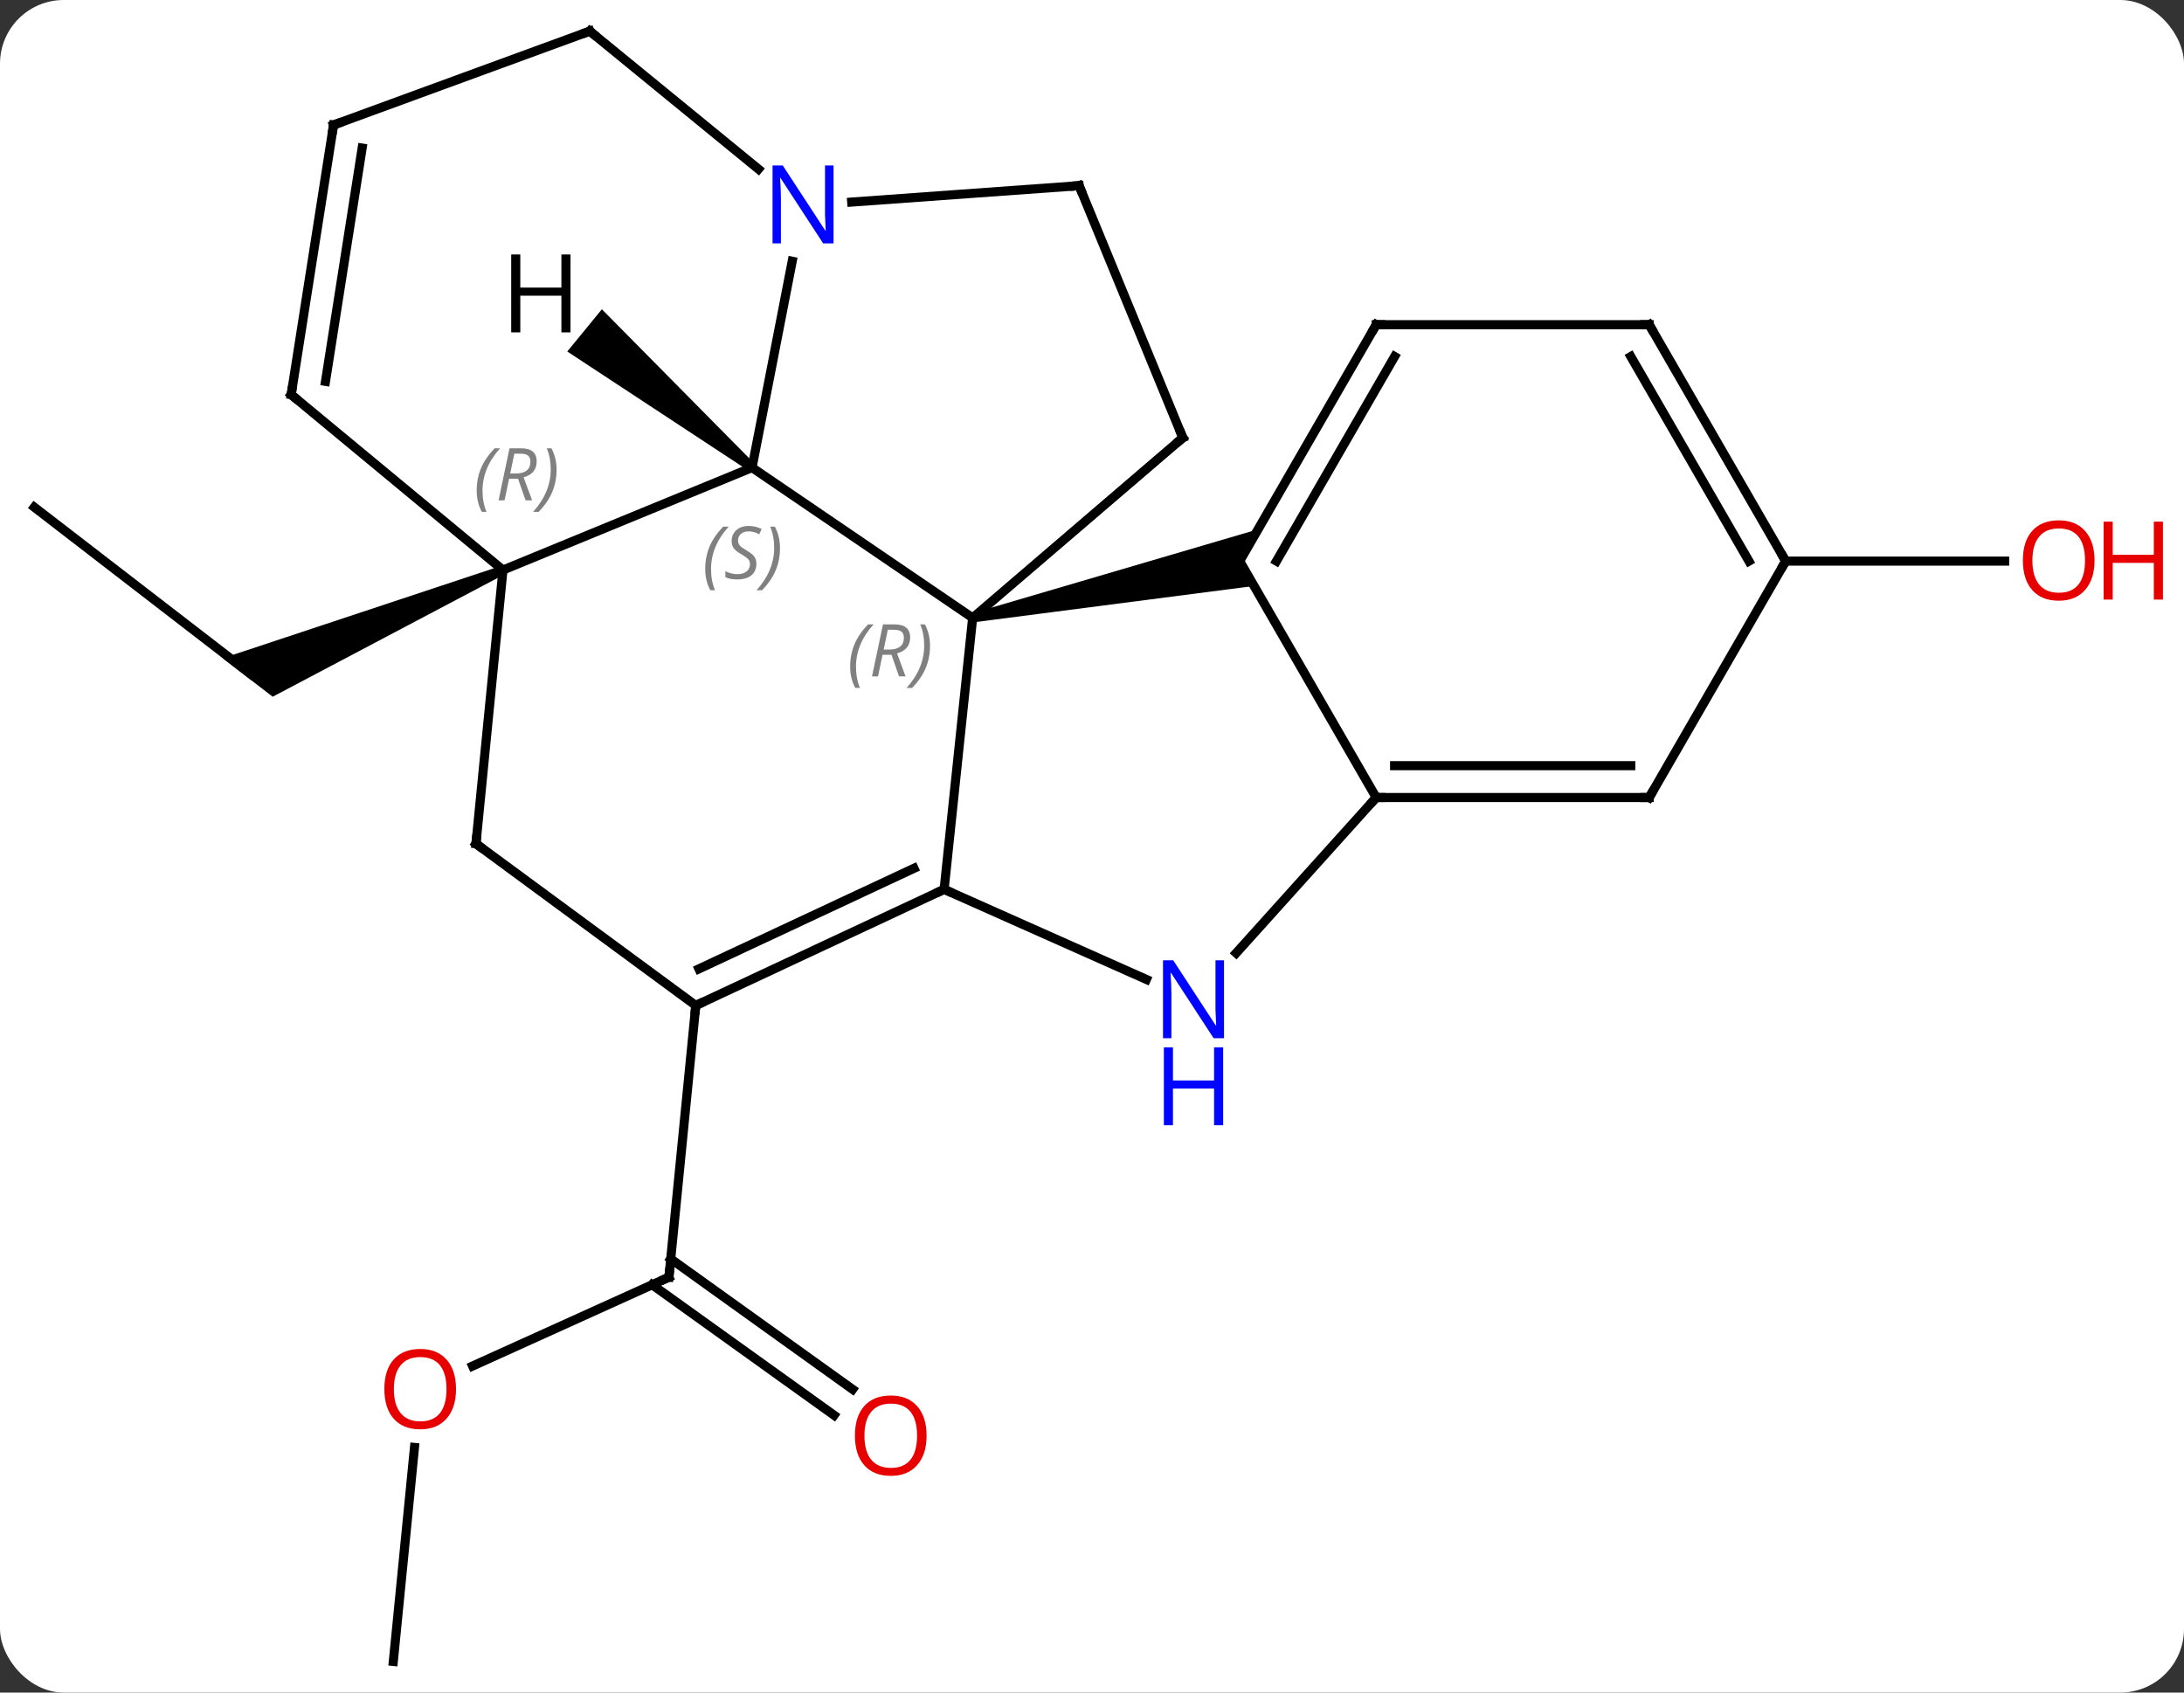 <svg width="240" viewBox="0 0 240 186" style="fill-opacity:1; color-rendering:auto; color-interpolation:auto; text-rendering:auto; stroke:black; stroke-linecap:square; stroke-miterlimit:10; shape-rendering:auto; stroke-opacity:1; fill:black; stroke-dasharray:none; font-weight:normal; stroke-width:1; font-family:'Open Sans'; font-style:normal; stroke-linejoin:miter; font-size:12; stroke-dashoffset:0; image-rendering:auto;" height="186" class="cas-substance-image" xmlns:xlink="http://www.w3.org/1999/xlink" xmlns="http://www.w3.org/2000/svg"><rect x="0" y="0" width="240" height="186" fill="#333333" stroke="none"/><svg class="cas-substance-single-component"><rect y="0" x="0" width="240" stroke="none" ry="7" rx="7" height="186" fill="white" class="cas-substance-group"/><svg y="0" x="0" width="240" viewBox="0 0 240 186" style="fill:black;" height="186" class="cas-substance-single-component-image"><svg><g><g transform="translate(115,93)" style="text-rendering:geometricPrecision; color-rendering:optimizeQuality; color-interpolation:linearRGB; stroke-linecap:butt; image-rendering:optimizeQuality;"><line y2="-37.263" y1="-18.945" x2="-111.231" x1="-87.474" style="fill:none;"/><path style="stroke:none;" d="M-59.92 -30.819 L-59.54 -29.895 L-85.036 -16.434 L-90.523 -20.664 Z"/><line y2="57.115" y1="47.352" x2="-63.066" x1="-41.493" style="fill:none;"/><line y2="62.521" y1="48.185" x2="-23.346" x1="-43.334" style="fill:none;"/><line y2="59.677" y1="45.341" x2="-21.306" x1="-41.294" style="fill:none;"/><line y2="17.496" y1="47.352" x2="-38.541" x1="-41.493" style="fill:none;"/><line y2="89.577" y1="66.063" x2="-71.778" x1="-69.453" style="fill:none;"/><line y2="-31.338" y1="-31.338" x2="81.231" x1="105.293" style="fill:none;"/><line y2="-41.616" y1="-25.101" x2="-32.358" x1="-8.115" style="fill:none;"/><line y2="4.734" y1="-25.101" x2="-11.25" x1="-8.115" style="fill:none;"/><path style="stroke:none;" d="M-8.011 -24.612 L-8.219 -25.59 L23.25 -34.834 L21.231 -31.338 L22.808 -28.606 Z"/><line y2="-44.895" y1="-25.101" x2="14.979" x1="-8.115" style="fill:none;"/><line y2="-30.357" y1="-41.616" x2="-59.73" x1="-32.358" style="fill:none;"/><line y2="-64.291" y1="-41.616" x2="-27.945" x1="-32.358" style="fill:none;"/><line y2="17.496" y1="4.734" x2="-38.541" x1="-11.25" style="fill:none;"/><line y2="13.47" y1="2.42" x2="-38.193" x1="-14.563" style="fill:none;"/><line y2="14.632" y1="4.734" x2="10.976" x1="-11.25" style="fill:none;"/><line y2="-5.358" y1="-31.338" x2="36.231" x1="21.231" style="fill:none;"/><line y2="-57.318" y1="-31.338" x2="36.231" x1="21.231" style="fill:none;"/><line y2="-53.818" y1="-31.338" x2="38.252" x1="25.273" style="fill:none;"/><line y2="-72.597" y1="-44.895" x2="3.582" x1="14.979" style="fill:none;"/><line y2="-0.285" y1="-30.357" x2="-62.697" x1="-59.73" style="fill:none;"/><line y2="-49.635" y1="-30.357" x2="-83.001" x1="-59.73" style="fill:none;"/><line y2="-72.597" y1="-70.795" x2="3.582" x1="-21.408" style="fill:none;"/><line y2="-89.577" y1="-74.418" x2="-50.187" x1="-31.654" style="fill:none;"/><line y2="-0.285" y1="17.496" x2="-62.697" x1="-38.541" style="fill:none;"/><line y2="-5.358" y1="11.73" x2="36.231" x1="20.845" style="fill:none;"/><line y2="-5.358" y1="-5.358" x2="66.231" x1="36.231" style="fill:none;"/><line y2="-8.858" y1="-8.858" x2="64.21" x1="38.252" style="fill:none;"/><line y2="-57.318" y1="-57.318" x2="66.231" x1="36.231" style="fill:none;"/><line y2="-79.266" y1="-49.635" x2="-78.348" x1="-83.001" style="fill:none;"/><line y2="-76.727" y1="-51.088" x2="-75.204" x1="-79.23" style="fill:none;"/><line y2="-79.266" y1="-89.577" x2="-78.348" x1="-50.187" style="fill:none;"/><line y2="-31.338" y1="-5.358" x2="81.231" x1="66.231" style="fill:none;"/><line y2="-31.338" y1="-57.318" x2="81.231" x1="66.231" style="fill:none;"/><line y2="-31.338" y1="-53.818" x2="77.19" x1="64.21" style="fill:none;"/><path style="stroke:none;" d="M-32.041 -42.003 L-32.675 -41.229 L-52.662 -54.373 L-48.86 -59.014 Z"/><path style="fill:none; stroke-miterlimit:5;" d="M-41.949 47.558 L-41.493 47.352 L-41.444 46.854"/></g><g transform="translate(115,93)" style="stroke-linecap:butt; fill:rgb(230,0,0); text-rendering:geometricPrecision; color-rendering:optimizeQuality; image-rendering:optimizeQuality; font-family:'Open Sans'; stroke:rgb(230,0,0); color-interpolation:linearRGB; stroke-miterlimit:5;"><path style="stroke:none;" d="M-64.888 59.651 Q-64.888 61.713 -65.928 62.893 Q-66.967 64.073 -68.81 64.073 Q-70.701 64.073 -71.732 62.908 Q-72.763 61.744 -72.763 59.635 Q-72.763 57.541 -71.732 56.393 Q-70.701 55.244 -68.81 55.244 Q-66.951 55.244 -65.92 56.416 Q-64.888 57.588 -64.888 59.651 ZM-71.717 59.651 Q-71.717 61.385 -70.974 62.291 Q-70.232 63.198 -68.81 63.198 Q-67.388 63.198 -66.662 62.299 Q-65.935 61.401 -65.935 59.651 Q-65.935 57.916 -66.662 57.026 Q-67.388 56.135 -68.81 56.135 Q-70.232 56.135 -70.974 57.033 Q-71.717 57.932 -71.717 59.651 Z"/><path style="stroke:none;" d="M-13.178 64.766 Q-13.178 66.828 -14.217 68.008 Q-15.256 69.188 -17.099 69.188 Q-18.99 69.188 -20.021 68.023 Q-21.052 66.859 -21.052 64.75 Q-21.052 62.656 -20.021 61.508 Q-18.99 60.359 -17.099 60.359 Q-15.24 60.359 -14.209 61.531 Q-13.178 62.703 -13.178 64.766 ZM-20.006 64.766 Q-20.006 66.5 -19.263 67.406 Q-18.521 68.313 -17.099 68.313 Q-15.678 68.313 -14.951 67.414 Q-14.224 66.516 -14.224 64.766 Q-14.224 63.031 -14.951 62.141 Q-15.678 61.25 -17.099 61.25 Q-18.521 61.25 -19.263 62.148 Q-20.006 63.047 -20.006 64.766 Z"/><path style="stroke:none;" d="M115.168 -31.408 Q115.168 -29.346 114.129 -28.166 Q113.09 -26.986 111.247 -26.986 Q109.356 -26.986 108.325 -28.151 Q107.293 -29.315 107.293 -31.424 Q107.293 -33.518 108.325 -34.666 Q109.356 -35.815 111.247 -35.815 Q113.106 -35.815 114.137 -34.643 Q115.168 -33.471 115.168 -31.408 ZM108.34 -31.408 Q108.34 -29.674 109.083 -28.768 Q109.825 -27.861 111.247 -27.861 Q112.668 -27.861 113.395 -28.76 Q114.122 -29.658 114.122 -31.408 Q114.122 -33.143 113.395 -34.033 Q112.668 -34.924 111.247 -34.924 Q109.825 -34.924 109.083 -34.026 Q108.34 -33.127 108.34 -31.408 Z"/><path style="stroke:none;" d="M122.684 -27.111 L121.684 -27.111 L121.684 -31.143 L117.168 -31.143 L117.168 -27.111 L116.168 -27.111 L116.168 -35.674 L117.168 -35.674 L117.168 -32.033 L121.684 -32.033 L121.684 -35.674 L122.684 -35.674 L122.684 -27.111 Z"/></g><g transform="translate(115,93)" style="stroke-linecap:butt; font-size:8.4px; fill:gray; text-rendering:geometricPrecision; image-rendering:optimizeQuality; color-rendering:optimizeQuality; font-family:'Open Sans'; font-style:italic; stroke:gray; color-interpolation:linearRGB; stroke-miterlimit:5;"><path style="stroke:none;" d="M-21.576 -19.732 Q-21.576 -21.06 -21.108 -22.185 Q-20.639 -23.31 -19.608 -24.388 L-18.998 -24.388 Q-19.967 -23.325 -20.451 -22.153 Q-20.936 -20.982 -20.936 -19.747 Q-20.936 -18.419 -20.498 -17.403 L-21.014 -17.403 Q-21.576 -18.435 -21.576 -19.732 ZM-18.016 -21.044 L-18.516 -18.669 L-19.173 -18.669 L-17.969 -24.388 L-16.719 -24.388 Q-14.985 -24.388 -14.985 -22.95 Q-14.985 -21.591 -16.423 -21.2 L-15.485 -18.669 L-16.204 -18.669 L-17.032 -21.044 L-18.016 -21.044 ZM-17.438 -23.794 Q-17.829 -21.872 -17.891 -21.622 L-17.235 -21.622 Q-16.485 -21.622 -16.079 -21.95 Q-15.673 -22.278 -15.673 -22.903 Q-15.673 -23.372 -15.93 -23.583 Q-16.188 -23.794 -16.782 -23.794 L-17.438 -23.794 ZM-12.799 -22.044 Q-12.799 -20.716 -13.276 -19.583 Q-13.752 -18.45 -14.768 -17.403 L-15.377 -17.403 Q-13.44 -19.56 -13.44 -22.044 Q-13.44 -23.372 -13.877 -24.388 L-13.362 -24.388 Q-12.799 -23.325 -12.799 -22.044 Z"/><path style="stroke:none;" d="M-37.504 -30.467 Q-37.504 -31.795 -37.035 -32.92 Q-36.566 -34.045 -35.535 -35.123 L-34.925 -35.123 Q-35.894 -34.06 -36.379 -32.889 Q-36.863 -31.717 -36.863 -30.482 Q-36.863 -29.154 -36.425 -28.139 L-36.941 -28.139 Q-37.504 -29.17 -37.504 -30.467 ZM-31.881 -31.061 Q-31.881 -30.232 -32.428 -29.779 Q-32.975 -29.326 -33.975 -29.326 Q-34.381 -29.326 -34.694 -29.381 Q-35.006 -29.436 -35.287 -29.576 L-35.287 -30.232 Q-34.662 -29.904 -33.959 -29.904 Q-33.334 -29.904 -32.959 -30.201 Q-32.584 -30.498 -32.584 -31.014 Q-32.584 -31.326 -32.787 -31.553 Q-32.99 -31.779 -33.553 -32.107 Q-34.147 -32.435 -34.373 -32.764 Q-34.6 -33.092 -34.6 -33.545 Q-34.6 -34.279 -34.084 -34.74 Q-33.569 -35.201 -32.725 -35.201 Q-32.35 -35.201 -32.014 -35.123 Q-31.678 -35.045 -31.303 -34.873 L-31.569 -34.279 Q-31.819 -34.435 -32.139 -34.522 Q-32.459 -34.607 -32.725 -34.607 Q-33.256 -34.607 -33.576 -34.334 Q-33.897 -34.06 -33.897 -33.592 Q-33.897 -33.389 -33.826 -33.24 Q-33.756 -33.092 -33.615 -32.959 Q-33.475 -32.826 -33.053 -32.576 Q-32.49 -32.232 -32.287 -32.037 Q-32.084 -31.842 -31.983 -31.607 Q-31.881 -31.373 -31.881 -31.061 ZM-29.287 -32.779 Q-29.287 -31.451 -29.763 -30.318 Q-30.24 -29.186 -31.255 -28.139 L-31.865 -28.139 Q-29.927 -30.295 -29.927 -32.779 Q-29.927 -34.107 -30.365 -35.123 L-29.849 -35.123 Q-29.287 -34.06 -29.287 -32.779 Z"/><path style="fill:none; stroke:black;" d="M-11.703 4.946 L-11.25 4.734 L-10.793 4.937"/><path style="fill:none; stroke:black;" d="M14.599 -44.57 L14.979 -44.895 L14.789 -45.357"/><path style="stroke:none;" d="M-62.616 -39.08 Q-62.616 -40.408 -62.148 -41.533 Q-61.679 -42.658 -60.648 -43.736 L-60.038 -43.736 Q-61.007 -42.673 -61.491 -41.501 Q-61.976 -40.33 -61.976 -39.095 Q-61.976 -37.767 -61.538 -36.751 L-62.054 -36.751 Q-62.616 -37.783 -62.616 -39.08 ZM-59.056 -40.392 L-59.556 -38.017 L-60.213 -38.017 L-59.01 -43.736 L-57.76 -43.736 Q-56.025 -43.736 -56.025 -42.298 Q-56.025 -40.939 -57.463 -40.548 L-56.525 -38.017 L-57.244 -38.017 L-58.072 -40.392 L-59.056 -40.392 ZM-58.478 -43.142 Q-58.869 -41.22 -58.931 -40.97 L-58.275 -40.97 Q-57.525 -40.97 -57.119 -41.298 Q-56.713 -41.626 -56.713 -42.251 Q-56.713 -42.72 -56.97 -42.931 Q-57.228 -43.142 -57.822 -43.142 L-58.478 -43.142 ZM-53.839 -41.392 Q-53.839 -40.064 -54.316 -38.931 Q-54.792 -37.798 -55.808 -36.751 L-56.417 -36.751 Q-54.48 -38.908 -54.48 -41.392 Q-54.48 -42.72 -54.917 -43.736 L-54.402 -43.736 Q-53.839 -42.673 -53.839 -41.392 Z"/></g><g transform="translate(115,93)" style="stroke-linecap:butt; fill:rgb(0,5,255); text-rendering:geometricPrecision; color-rendering:optimizeQuality; image-rendering:optimizeQuality; font-family:'Open Sans'; stroke:rgb(0,5,255); color-interpolation:linearRGB; stroke-miterlimit:5;"><path style="stroke:none;" d="M-23.402 -66.254 L-24.543 -66.254 L-29.231 -73.441 L-29.277 -73.441 Q-29.184 -72.176 -29.184 -71.129 L-29.184 -66.254 L-30.106 -66.254 L-30.106 -74.816 L-28.981 -74.816 L-24.309 -67.66 L-24.262 -67.66 Q-24.262 -67.816 -24.309 -68.676 Q-24.356 -69.535 -24.34 -69.91 L-24.34 -74.816 L-23.402 -74.816 L-23.402 -66.254 Z"/><path style="fill:none; stroke:black;" d="M-38.088 17.284 L-38.541 17.496 L-38.59 17.994"/><path style="stroke:none;" d="M19.507 21.094 L18.366 21.094 L13.678 13.907 L13.632 13.907 Q13.725 15.172 13.725 16.219 L13.725 21.094 L12.803 21.094 L12.803 12.532 L13.928 12.532 L18.6 19.688 L18.647 19.688 Q18.647 19.532 18.6 18.672 Q18.553 17.813 18.569 17.438 L18.569 12.532 L19.507 12.532 L19.507 21.094 Z"/><path style="stroke:none;" d="M19.413 30.657 L18.413 30.657 L18.413 26.625 L13.897 26.625 L13.897 30.657 L12.897 30.657 L12.897 22.094 L13.897 22.094 L13.897 25.735 L18.413 25.735 L18.413 22.094 L19.413 22.094 L19.413 30.657 Z"/><path style="fill:none; stroke:black;" d="M36.731 -5.358 L36.231 -5.358 L35.896 -4.986"/><path style="fill:none; stroke:black;" d="M35.981 -56.885 L36.231 -57.318 L36.731 -57.318"/><path style="fill:none; stroke:black;" d="M3.772 -72.135 L3.582 -72.597 L3.083 -72.561"/><path style="fill:none; stroke:black;" d="M-62.648 -0.783 L-62.697 -0.285 L-62.294 0.011"/><path style="fill:none; stroke:black;" d="M-82.616 -49.316 L-83.001 -49.635 L-82.923 -50.129"/><path style="fill:none; stroke:black;" d="M-49.8 -89.26 L-50.187 -89.577 L-50.657 -89.405"/><path style="fill:none; stroke:black;" d="M65.731 -5.358 L66.231 -5.358 L66.481 -5.791"/><path style="fill:none; stroke:black;" d="M65.731 -57.318 L66.231 -57.318 L66.481 -56.885"/><path style="fill:none; stroke:black;" d="M-78.426 -78.772 L-78.348 -79.266 L-77.879 -79.438"/><path style="fill:none; stroke:black;" d="M80.981 -31.771 L81.231 -31.338 L80.981 -30.905"/><path style="fill:black; stroke:none;" d="M-52.308 -56.474 L-53.308 -56.474 L-53.308 -60.505 L-57.824 -60.505 L-57.824 -56.474 L-58.824 -56.474 L-58.824 -65.036 L-57.824 -65.036 L-57.824 -61.396 L-53.308 -61.396 L-53.308 -65.036 L-52.308 -65.036 L-52.308 -56.474 Z"/></g></g></svg></svg></svg></svg>